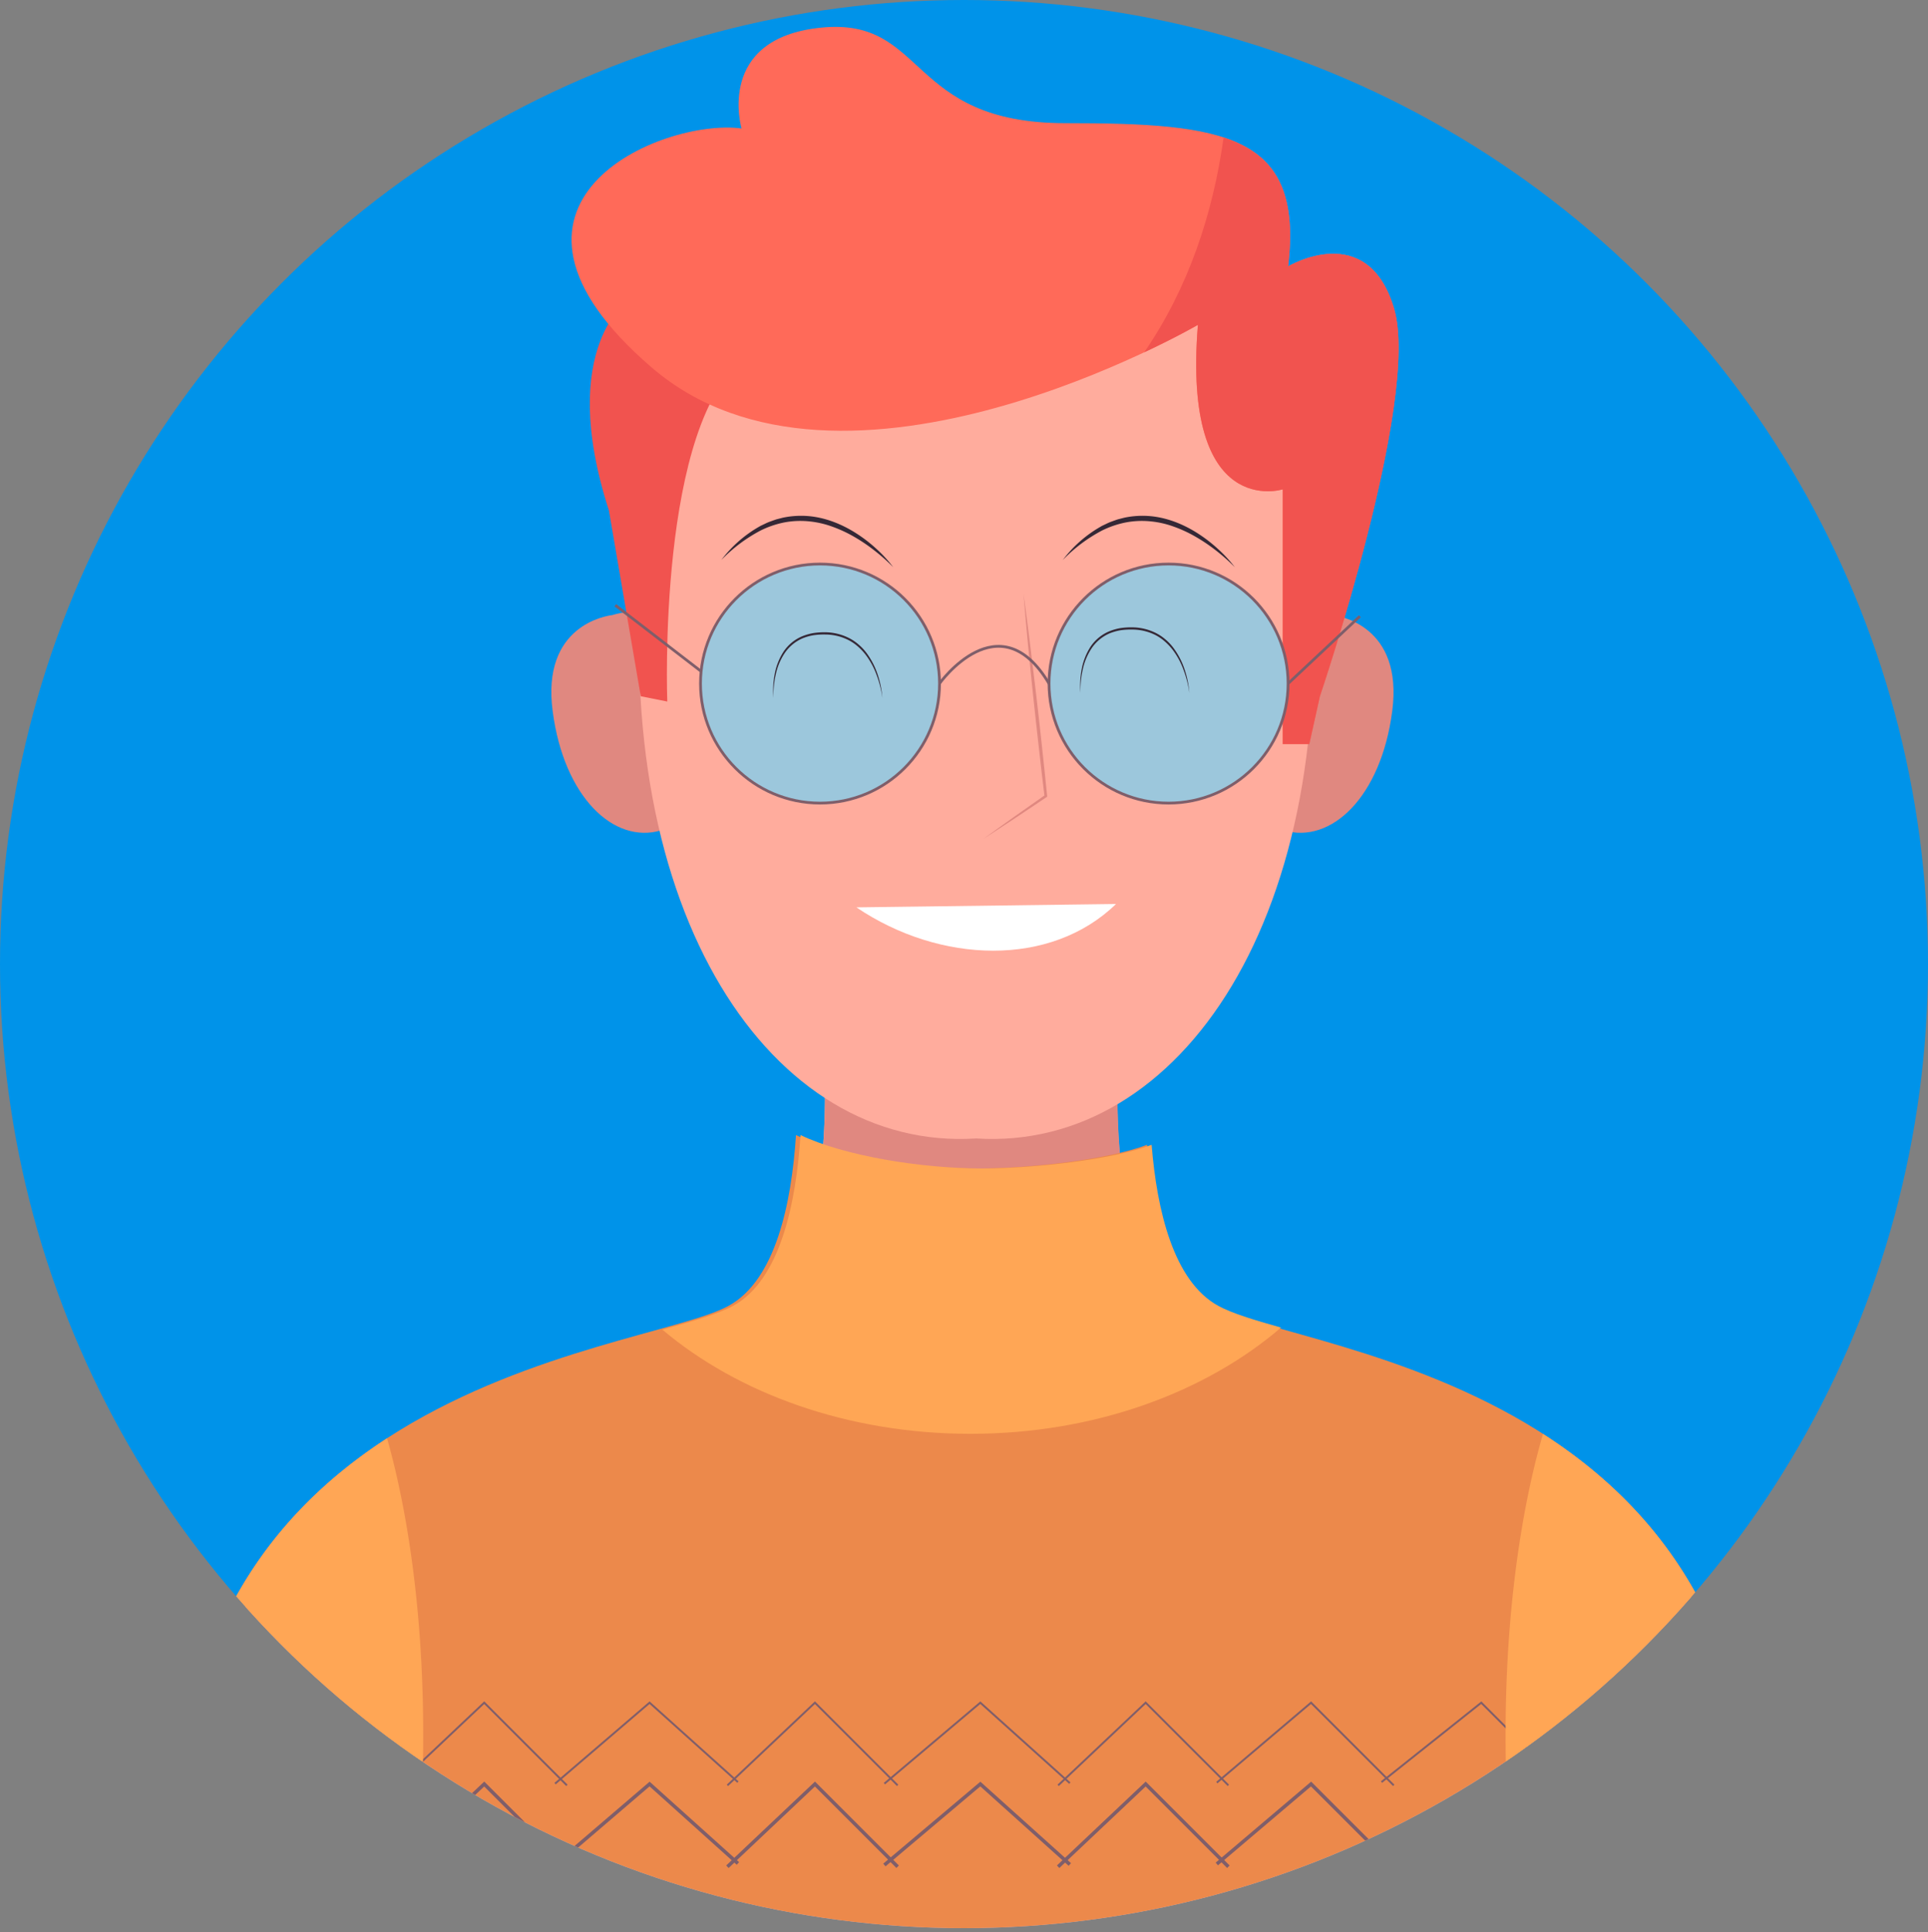 <svg xmlns="http://www.w3.org/2000/svg" xmlns:xlink="http://www.w3.org/1999/xlink" viewBox="0 0 1000 1002.04"><rect x="0" y="0" width="1000" height="1002.04" fill="#808080" stroke="none"/><defs><style>.cls-1,.cls-14,.cls-8,.cls-9{fill:none;}.cls-2{fill:#0093e9;}.cls-3{clip-path:url(#clip-path);}.cls-4{fill:#ffac9d;}.cls-5{fill:#e08880;}.cls-6{fill:#ec894b;}.cls-7{fill:#ffa655;}.cls-14,.cls-15,.cls-8,.cls-9{stroke:#7f5e6a;stroke-miterlimit:10;}.cls-8{stroke-width:1.83px;}.cls-10{fill:#f1534f;}.cls-11{fill:#ff6a59;}.cls-12{fill:#fff;}.cls-13{fill:#352836;}.cls-14,.cls-15{stroke-width:1.43px;}.cls-15{fill:#9cc7dc;}</style><clipPath id="clip-path"><circle class="cls-1" cx="500" cy="500" r="500"/></clipPath></defs><title>Asset 4</title><g id="Layer_2" data-name="Layer 2"><g id="Layer_1-2" data-name="Layer 1"><circle class="cls-2" cx="500" cy="500" r="500"/><g class="cls-3"><path class="cls-4" d="M615.08,679.49c-46.68-25.47-34-148.56-34-148.56l-69.92,4.5v-4.49l-7.48,2.25-7.48-2.25v4.49l-69.92-4.5S439.06,654,392.38,679.49,69.83,717.68,99.53,1002H907.92C937.63,717.68,661.77,705,615.08,679.49Z"/><path class="cls-5" d="M416.53,647.73Q500.31,635.25,584,622c-7.85-42.45-2.83-91-2.83-91l-69.92,4.5v-4.49l-7.48,2.25-7.48-2.25v4.49l-69.92-4.5S433.7,602.45,416.53,647.73Z"/><path class="cls-6" d="M629.61,677.3c-23.31-12.71-31.9-49.59-34.65-83.55C574.44,601.51,533.42,606,507.09,606c-31.62,0-71.63-6.5-94.23-17.31-2.3,35.27-10.54,75.24-35,88.58-47,25.64-313.72,38.46-283.81,324.74H907.91C937.82,715.76,676.61,702.94,629.61,677.3Z"/><path class="cls-7" d="M503.36,743.63c64.17,0,121.73-21.33,161.07-55.1-14.3-4-25.65-7.51-32.47-11.23-23.31-12.71-31.9-49.59-34.64-83.55C576.8,601.51,535.78,606,509.44,606c-31.61,0-71.62-6.5-94.23-17.31-2.29,35.27-10.53,75.24-35,88.58-7.42,4.05-20.33,7.78-36.68,12.32C382.83,722.76,439.86,743.63,503.36,743.63Z"/><polyline class="cls-8" points="205.74 968.15 251.15 925.26 294.04 968.15"/><polyline class="cls-8" points="716.54 966.45 768.3 925.26 811.18 968.15"/><polyline class="cls-8" points="631.13 966.72 680 925.26 722.89 968.15"/><polyline class="cls-8" points="548.83 968.15 594.23 925.26 637.12 968.15"/><polyline class="cls-8" points="458.71 967.25 508.47 925.26 554.89 966.99"/><polyline class="cls-8" points="377.29 968.15 422.69 925.26 465.58 968.15"/><polyline class="cls-8" points="287.9 967.25 336.92 925.26 382.74 966.45"/><polyline class="cls-9" points="205.74 925.95 251.15 883.07 294.04 925.95"/><polyline class="cls-9" points="716.54 924.25 768.3 883.07 811.18 925.95"/><polyline class="cls-9" points="631.13 924.52 680 883.07 722.89 925.95"/><polyline class="cls-9" points="548.83 925.95 594.23 883.07 637.12 925.95"/><polyline class="cls-9" points="458.71 925.06 508.47 883.07 554.89 924.79"/><polyline class="cls-9" points="377.29 925.95 422.69 883.07 465.58 925.95"/><polyline class="cls-9" points="287.9 925.06 336.92 883.07 382.74 924.25"/><path class="cls-7" d="M219.5,899.12c0-58.36-7.05-111.78-18.74-153.19C134.71,788.81,79.55,863.32,94.05,1002H211.68A654.26,654.26,0,0,0,219.5,899.12Z"/><path class="cls-7" d="M800.31,743.67c-12.08,41.71-19.4,96-19.4,155.45A653,653,0,0,0,788.74,1002H907.91C922.66,860.82,866.57,786.17,800.31,743.67Z"/><path class="cls-5" d="M367,350.75C353.27,308.07,320.7,318,317.65,319c-3.2.38-36.87,5.38-31,49.83,5.85,44.73,31.8,69,56.13,61.84C367.77,426.68,380.86,393.68,367,350.75Z"/><path class="cls-5" d="M641.69,350.75C655.44,308.07,688,318,691.06,319c3.2.38,36.87,5.38,31.05,49.83-5.85,44.73-31.8,69-56.13,61.84C640.94,426.68,627.85,393.68,641.69,350.75Z"/><path class="cls-4" d="M333.66,286.1C350.7,99,492.93,109.5,506.34,110.9,519.76,109.5,662,99,679,286.1c17.15,188.2-66.68,311.11-172.69,304.35C400.33,597.21,316.51,474.3,333.66,286.1Z"/><path class="cls-10" d="M326.83,154.7s-38.53,24.77-11,110.08l16.51,96.32,13.76,2.75S340.59,218,387.37,185,326.83,154.7,326.83,154.7Z"/><path class="cls-11" d="M621.3,168.46s-184.39,107.33-283.46,22,5.5-129.35,46.78-123.84c0,0-13.76-46.79,41.28-52.29s44,49.54,126.59,49.54,123.85,5.5,115.59,74.3c0,0,41.28-24.77,55,22S684.59,361.1,684.59,361.1l-5.5,24.77H665.33V253.77S613,270.29,621.3,168.46Z"/><path class="cls-10" d="M723.12,160.21c-13.76-46.79-55-22-55-22,4.75-39.62-7-58.22-33.47-66.9-5.52,39.65-18.27,78-41.18,111.43,17.3-8.13,27.87-14.26,27.87-14.26-8.26,101.83,44,85.31,44,85.31v132.1h13.76l5.5-24.77S736.88,207,723.12,160.21Z"/><path class="cls-5" d="M530.87,308q1.8,13.06,3.41,26.16t3.17,26.2c1,8.73,2,17.47,2.93,26.21s1.88,17.49,2.75,26.24l0,.4-.32.22-16.4,10.95c-5.5,3.61-11,7.25-16.5,10.81,5.31-3.88,10.68-7.67,16-11.5l16.13-11.35-.29.62q-1.59-13.1-3.05-26.21c-1-8.73-1.94-17.48-2.87-26.22s-1.8-17.5-2.64-26.25S531.6,316.8,530.87,308Z"/><path class="cls-12" d="M578.85,468.84c-33.86,32.91-91.21,31.09-134.66,1.75"/><path class="cls-13" d="M640.47,294.17a97.11,97.11,0,0,0-9.68-8.59,89.83,89.83,0,0,0-10.64-7.19,69.06,69.06,0,0,0-11.56-5.34,49,49,0,0,0-12.33-2.7,45,45,0,0,0-12.53.64,49.24,49.24,0,0,0-12,4.09,80.48,80.48,0,0,0-20.51,15.37,64.84,64.84,0,0,1,19.54-17.24l.71-.42.75-.36,1.5-.71a24.22,24.22,0,0,1,3.06-1.3c1-.36,2.08-.77,3.14-1.1l3.24-.83a46,46,0,0,1,13.29-.82c8.92.77,17.36,4.21,24.74,8.92a76.28,76.28,0,0,1,10.4,8A71,71,0,0,1,640.47,294.17Z"/><path class="cls-13" d="M463.3,294.17a97.11,97.11,0,0,0-9.68-8.59A88.22,88.22,0,0,0,443,278.39a68.69,68.69,0,0,0-11.56-5.34,49,49,0,0,0-12.32-2.7,45.08,45.08,0,0,0-12.54.64,49.24,49.24,0,0,0-11.95,4.09,80.48,80.48,0,0,0-20.51,15.37,64.84,64.84,0,0,1,19.54-17.24l.72-.42.74-.36,1.5-.71a24.22,24.22,0,0,1,3.06-1.3c1-.36,2.09-.77,3.15-1.1l3.23-.83a46,46,0,0,1,13.3-.82c8.91.77,17.35,4.21,24.73,8.92a75.67,75.67,0,0,1,10.4,8A70.31,70.31,0,0,1,463.3,294.17Z"/><path class="cls-14" d="M319.16,313.91,367,350.75l120.28,3.77s31-43.46,56.81,0h124l37.24-34.91"/><circle class="cls-15" cx="425.32" cy="354.52" r="61.99"/><circle class="cls-15" cx="606.1" cy="354.52" r="61.99"/><path class="cls-13" d="M457.68,362a53.24,53.24,0,0,0-3-11.89,39.3,39.3,0,0,0-5.8-10.67,29.24,29.24,0,0,0-4.18-4.36,23.48,23.48,0,0,0-5-3.3A26.77,26.77,0,0,0,428,329.08a36.85,36.85,0,0,0-6,.36,26.31,26.31,0,0,0-5.78,1.64,21.5,21.5,0,0,0-9.15,7.55,31.72,31.72,0,0,0-4.69,11.15,47.85,47.85,0,0,0-1.2,12.18,45.35,45.35,0,0,1,.62-12.3,32.15,32.15,0,0,1,4.51-11.54,21.76,21.76,0,0,1,9.48-8,28.28,28.28,0,0,1,6-1.77,37.46,37.46,0,0,1,6.25-.43,27.84,27.84,0,0,1,12.11,2.89,24.09,24.09,0,0,1,5.21,3.49,26.71,26.71,0,0,1,4.25,4.58,40,40,0,0,1,5.62,11A50.09,50.09,0,0,1,457.68,362Z"/><path class="cls-13" d="M616.89,359.4a53.24,53.24,0,0,0-3-11.89,39.21,39.21,0,0,0-5.8-10.68,29.31,29.31,0,0,0-4.19-4.36,23.54,23.54,0,0,0-5-3.3,26.83,26.83,0,0,0-11.66-2.66,36.79,36.79,0,0,0-6,.36,27.46,27.46,0,0,0-5.78,1.64,21.53,21.53,0,0,0-9.16,7.56,32,32,0,0,0-4.69,11.14,47.88,47.88,0,0,0-1.19,12.19,45,45,0,0,1,.62-12.31,32.32,32.32,0,0,1,4.5-11.54,21.79,21.79,0,0,1,9.49-8,28.11,28.11,0,0,1,6-1.77,37.4,37.4,0,0,1,6.24-.42,27.87,27.87,0,0,1,12.12,2.88,24.46,24.46,0,0,1,5.21,3.49,26,26,0,0,1,4.24,4.59,39.37,39.37,0,0,1,5.62,11A50.09,50.09,0,0,1,616.89,359.4Z"/></g></g></g></svg>